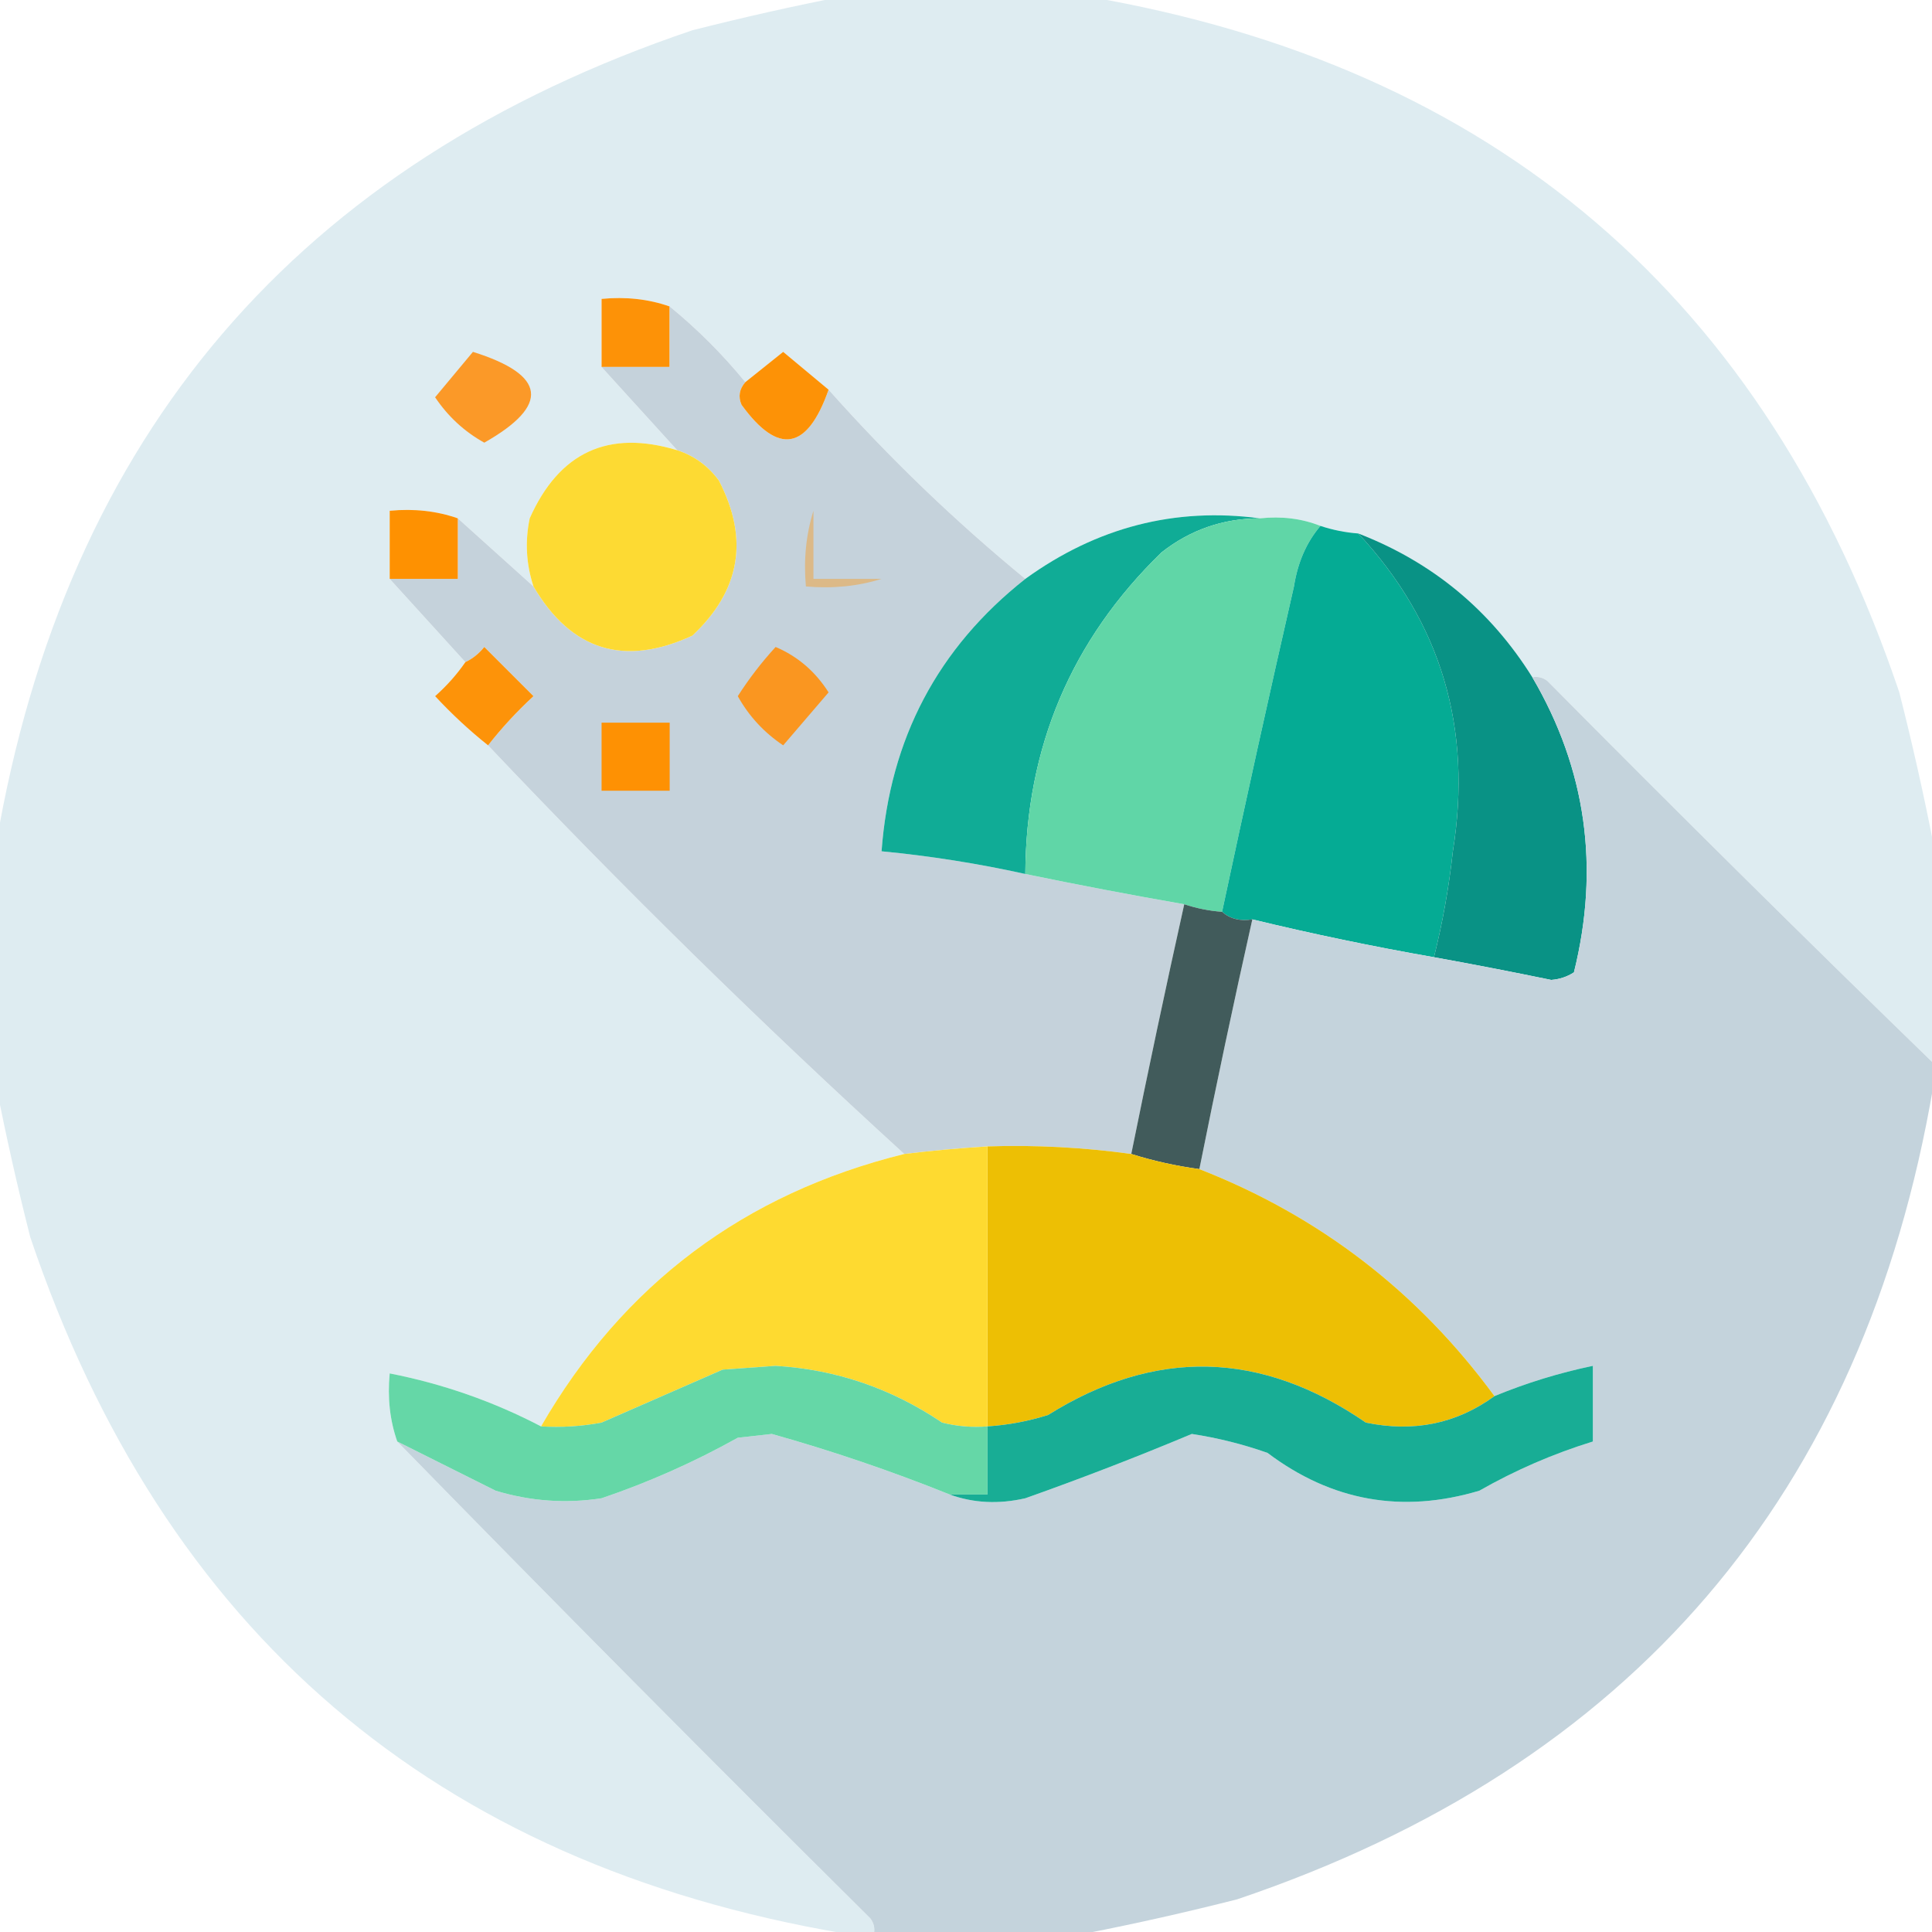 <?xml version="1.0" standalone="no"?>
<!DOCTYPE svg PUBLIC "-//W3C//DTD SVG 1.0//EN" "http://www.w3.org/TR/2001/REC-SVG-20010904/DTD/svg10.dtd">
<svg xmlns="http://www.w3.org/2000/svg" id="body_1" width="36" height="36">

<g transform="matrix(0.141 0 0 0.141 0 0)">
	<g>
        <path d="M111.5 -0.5C 122.167 -0.5 132.833 -0.5 143.5 -0.5C 197.548 8.704 233.382 39.371 251 91.5C 252.715 98.258 254.215 104.925 255.5 111.5C 255.5 121.167 255.5 130.833 255.5 140.5C 238.368 123.868 221.368 107.035 204.5 90C 203.906 89.536 203.239 89.369 202.5 89.5C 196.947 80.614 189.281 74.281 179.5 70.5C 177.784 70.371 176.117 70.038 174.5 69.5C 172.052 68.527 169.385 68.194 166.5 68.5C 155.266 67.011 144.933 69.677 135.5 76.5C 126.194 68.861 117.527 60.528 109.5 51.5C 107.519 49.856 105.519 48.19 103.5 46.5C 101.814 47.857 100.148 49.19 98.5 50.5C 95.5 46.833 92.167 43.5 88.5 40.5C 85.713 39.523 82.713 39.19 79.5 39.5C 79.5 42.5 79.5 45.5 79.5 48.5C 82.833 52.167 86.167 55.833 89.5 59.5C 80.403 56.745 73.903 59.745 70 68.5C 69.366 71.555 69.532 74.555 70.5 77.5C 67.167 74.5 63.833 71.5 60.5 68.5C 57.713 67.523 54.713 67.19 51.5 67.5C 51.5 70.5 51.5 73.5 51.5 76.5C 54.833 80.167 58.167 83.833 61.5 87.5C 60.375 89.129 59.041 90.629 57.5 92C 59.703 94.372 62.036 96.539 64.5 98.5C 82.217 117.218 100.551 135.218 119.5 152.5C 98.35 157.731 82.35 169.731 71.5 188.5C 65.195 185.21 58.528 182.877 51.5 181.5C 51.19 184.713 51.523 187.713 52.5 190.5C 73.083 211.584 93.917 232.584 115 253.5C 115.464 254.094 115.631 254.761 115.5 255.5C 114.167 255.5 112.833 255.5 111.5 255.5C 57.452 246.296 21.618 215.629 4 163.5C 2.285 156.741 0.785 150.075 -0.5 143.5C -0.5 132.833 -0.5 122.167 -0.5 111.5C 8.704 57.452 39.371 21.618 91.5 4C 98.258 2.285 104.925 0.785 111.5 -0.5z" stroke="none" fill="#DDEBF0" fill-rule="nonzero" fill-opacity="0.988" />
	</g>
	<g>
        <path d="M88.5 40.5C 88.5 43.167 88.5 45.833 88.5 48.5C 85.5 48.5 82.5 48.5 79.5 48.5C 79.5 45.5 79.5 42.5 79.5 39.5C 82.713 39.19 85.713 39.523 88.5 40.5z" stroke="none" fill="#FD9207" fill-rule="nonzero" />
	</g>
	<g>
        <path d="M88.5 40.5C 92.167 43.5 95.5 46.833 98.5 50.5C 97.697 51.423 97.53 52.423 98 53.5C 102.853 60.187 106.686 59.521 109.5 51.5C 117.527 60.528 126.194 68.861 135.5 76.5C 123.933 85.63 117.599 97.63 116.5 112.5C 122.898 113.113 129.231 114.113 135.5 115.5C 142.475 116.94 149.475 118.274 156.5 119.5C 154.059 130.483 151.725 141.483 149.5 152.5C 143.211 151.628 136.878 151.295 130.5 151.5C 126.821 151.724 123.154 152.058 119.5 152.5C 100.551 135.218 82.217 117.218 64.5 98.5C 66.294 96.203 68.294 94.037 70.5 92C 68.333 89.833 66.167 87.667 64 85.5C 63.292 86.38 62.458 87.047 61.5 87.5C 58.167 83.833 54.833 80.167 51.5 76.5C 54.5 76.5 57.5 76.5 60.5 76.5C 60.5 73.833 60.5 71.167 60.5 68.5C 63.833 71.5 67.167 74.5 70.5 77.5C 75.487 85.986 82.487 88.153 91.5 84C 97.848 78.053 99.014 71.219 95 63.5C 93.568 61.561 91.735 60.228 89.5 59.5C 86.167 55.833 82.833 52.167 79.5 48.5C 82.5 48.5 85.5 48.5 88.5 48.5C 88.5 45.833 88.5 43.167 88.5 40.5z" stroke="none" fill="#C5D2DB" fill-rule="nonzero" />
	</g>
	<g>
        <path d="M62.5 46.5C 72.213 49.551 72.713 53.551 64 58.5C 61.369 57.037 59.202 55.037 57.5 52.5C 59.19 50.481 60.856 48.481 62.5 46.5z" stroke="none" fill="#FB9928" fill-rule="nonzero" />
	</g>
	<g>
        <path d="M109.5 51.5C 106.686 59.521 102.853 60.187 98 53.5C 97.53 52.423 97.697 51.423 98.5 50.5C 100.148 49.19 101.814 47.857 103.5 46.5C 105.519 48.19 107.519 49.856 109.5 51.5z" stroke="none" fill="#FD9206" fill-rule="nonzero" />
	</g>
	<g>
        <path d="M89.5 59.5C 91.735 60.228 93.568 61.561 95 63.5C 99.014 71.219 97.848 78.053 91.5 84C 82.487 88.153 75.487 85.986 70.5 77.5C 69.532 74.555 69.366 71.555 70 68.5C 73.903 59.745 80.403 56.745 89.5 59.5z" stroke="none" fill="#FDDA33" fill-rule="nonzero" />
	</g>
	<g>
        <path d="M60.5 68.5C 60.5 71.167 60.5 73.833 60.5 76.5C 57.5 76.5 54.5 76.5 51.5 76.5C 51.5 73.5 51.5 70.5 51.5 67.5C 54.713 67.19 57.713 67.523 60.5 68.5z" stroke="none" fill="#FE9101" fill-rule="nonzero" />
	</g>
	<g>
        <path d="M107.5 67.5C 110.5 67.5 113.5 67.5 116.5 67.5C 116.5 70.5 116.5 73.5 116.5 76.5C 116.5 73.5 116.5 70.5 116.5 67.5C 113.5 67.5 110.5 67.5 107.5 67.5z" stroke="none" fill="#FD920A" fill-rule="nonzero" />
	</g>
	<g>
        <path d="M166.5 68.5C 161.643 68.508 157.31 70.008 153.5 73C 141.579 84.581 135.579 98.748 135.5 115.5C 129.231 114.113 122.898 113.113 116.5 112.5C 117.599 97.63 123.933 85.63 135.5 76.5C 144.933 69.677 155.266 67.011 166.5 68.5z" stroke="none" fill="#10AC96" fill-rule="nonzero" />
	</g>
	<g>
        <path d="M166.5 68.5C 169.385 68.194 172.052 68.527 174.5 69.5C 172.66 71.659 171.493 74.325 171 77.5C 167.723 91.825 164.557 106.158 161.5 120.5C 159.784 120.371 158.117 120.038 156.5 119.5C 149.475 118.274 142.475 116.94 135.5 115.5C 135.579 98.748 141.579 84.581 153.5 73C 157.31 70.008 161.643 68.508 166.5 68.5z" stroke="none" fill="#60D6A7" fill-rule="nonzero" />
	</g>
	<g>
        <path d="M174.5 69.5C 176.117 70.038 177.784 70.371 179.5 70.5C 190.444 82.237 194.611 96.237 192 112.5C 191.484 117.243 190.651 121.91 189.5 126.5C 181.419 125.084 173.419 123.417 165.5 121.5C 163.901 121.768 162.568 121.434 161.5 120.5C 164.557 106.158 167.723 91.825 171 77.5C 171.493 74.325 172.66 71.659 174.5 69.5z" stroke="none" fill="#05AB94" fill-rule="nonzero" />
	</g>
	<g>
        <path d="M179.5 70.5C 189.281 74.281 196.947 80.614 202.5 89.5C 209.614 101.621 211.447 114.621 208 128.5C 207.107 129.081 206.107 129.415 205 129.5C 199.832 128.433 194.666 127.433 189.5 126.5C 190.651 121.91 191.484 117.243 192 112.5C 194.611 96.237 190.444 82.237 179.5 70.5z" stroke="none" fill="#099285" fill-rule="nonzero" />
	</g>
	<g>
        <path d="M107.5 67.5C 107.5 70.5 107.5 73.5 107.5 76.5C 110.5 76.5 113.5 76.5 116.5 76.5C 113.375 77.479 110.042 77.813 106.5 77.5C 106.187 73.958 106.521 70.625 107.5 67.5z" stroke="none" fill="#DCB987" fill-rule="nonzero" />
	</g>
	<g>
        <path d="M64.5 98.5C 62.036 96.539 59.703 94.372 57.5 92C 59.041 90.629 60.375 89.129 61.5 87.5C 62.458 87.047 63.292 86.38 64 85.5C 66.167 87.667 68.333 89.833 70.5 92C 68.294 94.037 66.294 96.203 64.5 98.5z" stroke="none" fill="#FD9309" fill-rule="nonzero" />
	</g>
	<g>
        <path d="M102.5 85.5C 105.407 86.734 107.741 88.734 109.5 91.5C 107.5 93.833 105.5 96.167 103.5 98.5C 100.963 96.798 98.963 94.631 97.5 92C 98.985 89.683 100.652 87.516 102.5 85.5z" stroke="none" fill="#FA9620" fill-rule="nonzero" />
	</g>
	<g>
        <path d="M202.5 89.5C 203.239 89.369 203.906 89.536 204.5 90C 221.368 107.035 238.368 123.868 255.5 140.5C 255.5 141.5 255.5 142.5 255.5 143.5C 246.296 197.548 215.629 233.382 163.5 251C 156.741 252.715 150.075 254.215 143.5 255.5C 134.167 255.5 124.833 255.5 115.5 255.5C 115.631 254.761 115.464 254.094 115 253.5C 93.917 232.584 73.083 211.584 52.5 190.5C 56.78 192.64 61.114 194.807 65.5 197C 70.095 198.393 74.761 198.726 79.5 198C 85.736 195.883 91.736 193.216 97.5 190C 99 189.833 100.5 189.667 102 189.5C 109.99 191.747 117.824 194.414 125.5 197.5C 128.64 198.641 131.973 198.808 135.5 198C 142.952 195.358 150.285 192.525 157.5 189.5C 160.912 190.02 164.245 190.853 167.5 192C 175.977 198.382 185.311 200.049 195.5 197C 200.269 194.282 205.269 192.115 210.5 190.5C 210.5 187.167 210.5 183.833 210.5 180.5C 206.035 181.433 201.702 182.766 197.5 184.5C 187.379 170.707 174.379 160.707 158.5 154.5C 160.707 143.465 163.04 132.465 165.5 121.5C 173.419 123.417 181.419 125.084 189.5 126.5C 194.666 127.433 199.832 128.433 205 129.5C 206.107 129.415 207.107 129.081 208 128.5C 211.447 114.621 209.614 101.621 202.5 89.5z" stroke="none" fill="#C4D3DC" fill-rule="nonzero" />
	</g>
	<g>
        <path d="M79.5 95.5C 82.5 95.5 85.5 95.5 88.5 95.5C 88.5 98.5 88.5 101.5 88.5 104.5C 85.5 104.5 82.5 104.5 79.5 104.5C 79.5 101.5 79.5 98.5 79.5 95.5z" stroke="none" fill="#FE9103" fill-rule="nonzero" />
	</g>
	<g>
        <path d="M156.5 119.5C 158.117 120.038 159.784 120.371 161.5 120.5C 162.568 121.434 163.901 121.768 165.5 121.5C 163.04 132.465 160.707 143.465 158.5 154.5C 155.417 154.084 152.417 153.417 149.5 152.5C 151.725 141.483 154.059 130.483 156.5 119.5z" stroke="none" fill="#415B5B" fill-rule="nonzero" />
	</g>
	<g>
        <path d="M130.5 151.5C 136.878 151.295 143.211 151.628 149.5 152.5C 152.417 153.417 155.417 154.084 158.5 154.5C 174.379 160.707 187.379 170.707 197.5 184.5C 192.498 188.148 186.831 189.315 180.5 188C 166.656 178.475 152.656 178.141 138.5 187C 135.883 187.822 133.216 188.322 130.5 188.5C 130.5 176.167 130.5 163.833 130.5 151.5z" stroke="none" fill="#EDBF04" fill-rule="nonzero" />
	</g>
	<g>
        <path d="M130.5 151.5C 130.5 163.833 130.5 176.167 130.5 188.5C 128.473 188.662 126.473 188.495 124.5 188C 117.806 183.479 110.473 180.979 102.5 180.5C 100.167 180.667 97.833 180.833 95.5 181C 90.167 183.333 84.833 185.667 79.5 188C 76.854 188.497 74.187 188.664 71.5 188.5C 82.35 169.731 98.35 157.731 119.5 152.5C 123.154 152.058 126.821 151.724 130.5 151.5z" stroke="none" fill="#FEDA30" fill-rule="nonzero" />
	</g>
	<g>
        <path d="M130.5 188.5C 130.5 191.5 130.5 194.5 130.5 197.5C 128.833 197.5 127.167 197.5 125.5 197.5C 117.824 194.414 109.99 191.747 102 189.5C 100.5 189.667 99 189.833 97.5 190C 91.736 193.216 85.736 195.883 79.5 198C 74.761 198.726 70.095 198.393 65.5 197C 61.114 194.807 56.78 192.64 52.5 190.5C 51.523 187.713 51.19 184.713 51.5 181.5C 58.528 182.877 65.195 185.21 71.5 188.5C 74.187 188.664 76.854 188.497 79.5 188C 84.833 185.667 90.167 183.333 95.5 181C 97.833 180.833 100.167 180.667 102.5 180.5C 110.473 180.979 117.806 183.479 124.5 188C 126.473 188.495 128.473 188.662 130.5 188.5z" stroke="none" fill="#65D7A7" fill-rule="nonzero" />
	</g>
	<g>
        <path d="M197.5 184.5C 201.702 182.766 206.035 181.433 210.5 180.5C 210.5 183.833 210.5 187.167 210.5 190.5C 205.269 192.115 200.269 194.282 195.5 197C 185.311 200.049 175.977 198.382 167.5 192C 164.245 190.853 160.912 190.02 157.5 189.5C 150.285 192.525 142.952 195.358 135.5 198C 131.973 198.808 128.64 198.641 125.5 197.5C 127.167 197.5 128.833 197.5 130.5 197.5C 130.5 194.5 130.5 191.5 130.5 188.5C 133.216 188.322 135.883 187.822 138.5 187C 152.656 178.141 166.656 178.475 180.5 188C 186.831 189.315 192.498 188.148 197.5 184.5z" stroke="none" fill="#18AD95" fill-rule="nonzero" />
	</g>
</g>
</svg>